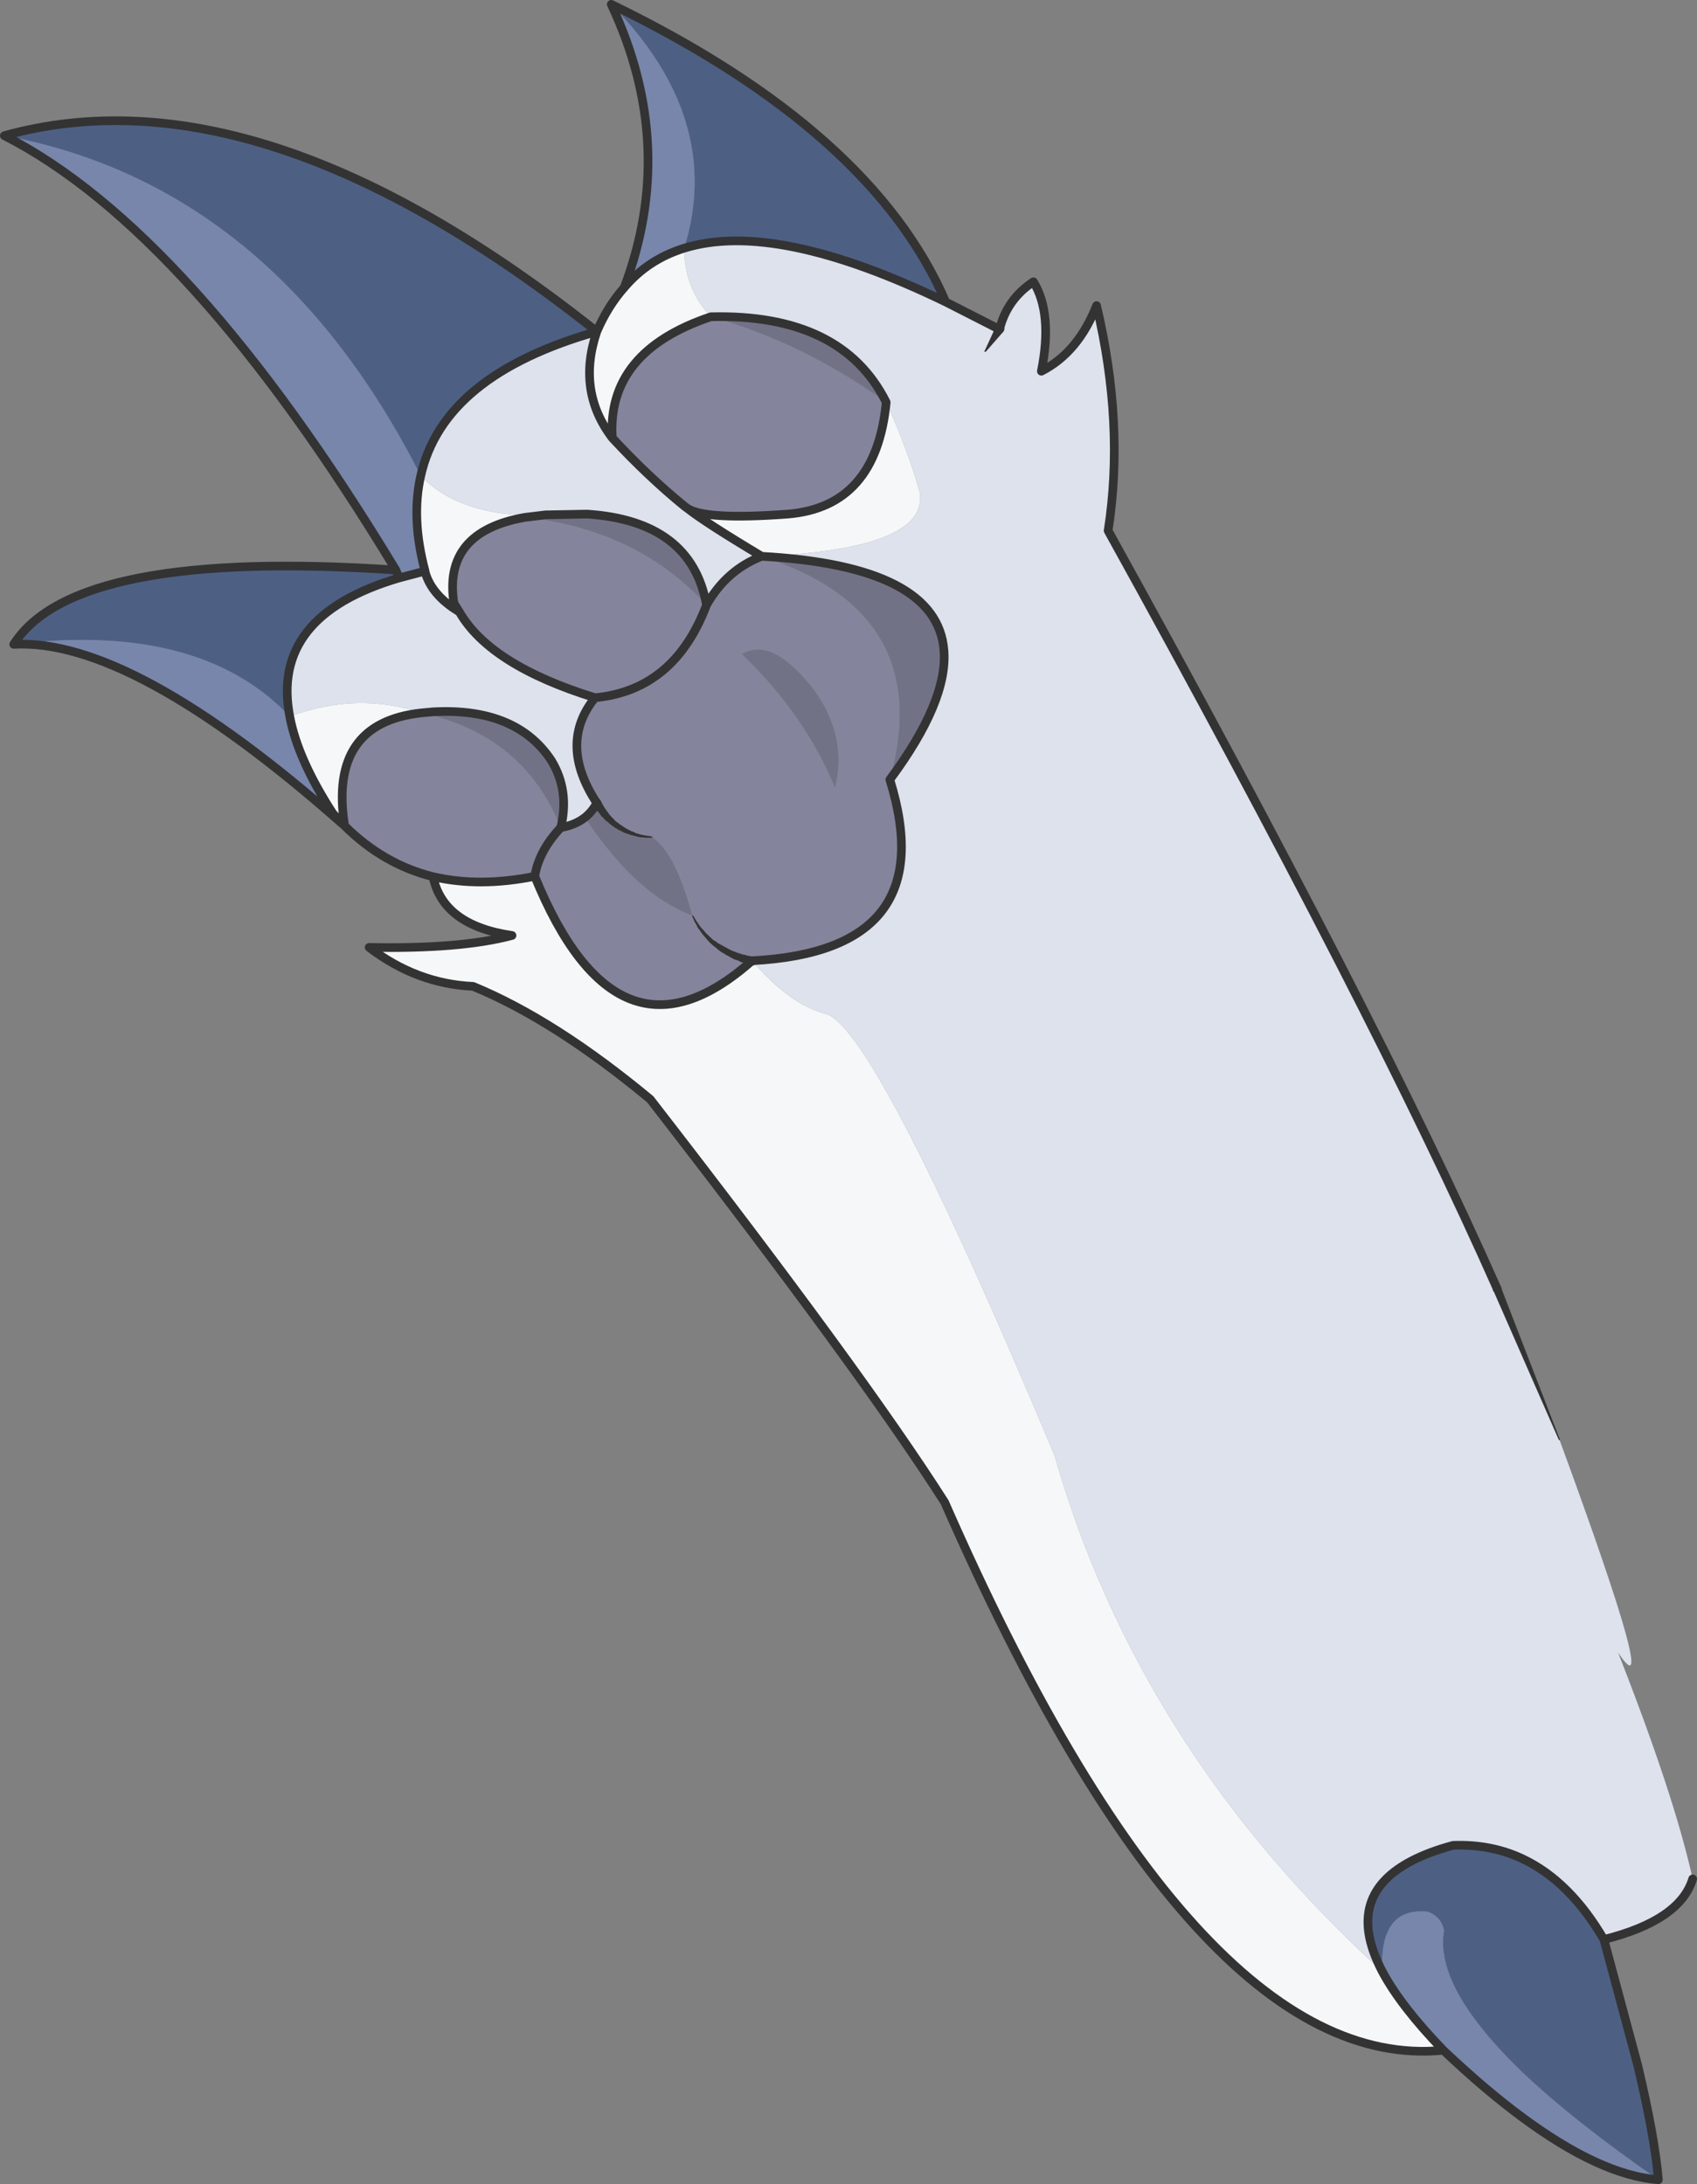 <?xml version="1.0" encoding="UTF-8" standalone="no"?>
<svg xmlns:xlink="http://www.w3.org/1999/xlink" height="302.7px" width="235.15px" xmlns="http://www.w3.org/2000/svg">
  <rect width="100%" height="100%" fill="#808080" stroke="none"/>
  <g transform="matrix(1.0, 0.0, 0.0, 1.0, 117.6, 151.35)">
    <path d="M13.45 -109.5 L20.9 -105.7 Q21.95 -109.9 25.6 -112.3 28.3 -107.9 26.7 -99.9 31.8 -102.5 34.35 -109.0 38.25 -92.5 35.95 -77.8 72.9 -11.05 89.9 27.35 95.1 39.1 98.5 48.2 112.75 87.0 106.6 77.65 114.4 97.5 116.95 109.05 115.2 114.8 104.65 117.45 99.95 109.4 93.45 106.3 89.05 104.2 83.75 104.4 70.85 107.9 72.05 116.45 72.4 118.95 73.95 121.9 40.2 91.15 28.5 50.3 3.2 -10.1 -3.45 -10.9 -8.3 -12.3 -13.4 -18.2 13.1 -19.55 5.7 -43.3 13.75 -54.15 13.2 -61.2 12.3 -72.9 -12.05 -74.25 11.1 -75.25 9.85 -83.1 L9.35 -84.8 Q7.65 -90.25 5.2 -95.6 -0.95 -107.9 -19.1 -107.45 -22.8 -111.4 -22.8 -116.95 -10.1 -120.9 13.45 -109.5 M-19.7 -67.5 Q-21.8 -79.15 -36.25 -80.1 L-41.6 -80.0 -41.95 -80.0 Q-53.5 -79.45 -59.3 -85.4 -56.2 -99.35 -34.9 -105.4 -37.7 -97.15 -32.75 -90.65 -27.8 -85.3 -22.7 -81.15 L-22.35 -80.9 Q-19.9 -78.95 -12.05 -74.25 -16.95 -72.35 -19.7 -67.5 M-35.15 -54.65 Q-40.3 -48.3 -34.9 -40.05 -35.55 -38.85 -36.55 -38.05 -37.9 -37.0 -39.9 -36.65 -38.65 -41.75 -41.2 -45.95 -46.05 -53.3 -57.55 -52.7 L-59.2 -52.55 Q-68.15 -55.5 -77.45 -52.05 -80.15 -66.0 -62.3 -71.25 L-58.7 -72.2 -58.7 -72.1 Q-57.8 -68.85 -53.95 -66.55 -49.7 -59.15 -35.15 -54.65" fill="#dde2ed" fill-rule="evenodd" stroke="none"/>
    <path d="M-22.8 -116.95 Q-22.8 -111.4 -19.1 -107.45 -33.55 -102.6 -32.75 -90.65 -37.7 -97.15 -34.9 -105.4 -33.4 -108.9 -31.1 -111.5 -27.8 -115.4 -22.8 -116.95 M5.2 -95.6 Q7.65 -90.25 9.35 -84.8 L9.85 -83.1 Q11.1 -75.25 -12.05 -74.25 -19.9 -78.95 -22.35 -80.9 -19.85 -79.25 -8.45 -80.1 3.8 -81.1 5.2 -95.6 M-13.4 -18.2 Q-8.3 -12.3 -3.45 -10.9 3.2 -10.1 28.5 50.3 40.2 91.15 73.95 121.9 76.55 126.75 82.4 132.8 48.1 136.2 13.3 56.85 1.8 38.8 -27.5 1.0 -40.75 -10.0 -52.05 -14.65 -59.85 -15.0 -66.45 -20.05 -53.75 -19.8 -46.65 -21.7 -56.2 -23.1 -57.6 -29.85 -51.15 -28.35 -43.5 -29.9 -32.0 -1.7 -13.4 -18.2 M-69.85 -36.9 L-70.05 -37.1 -70.15 -37.2 -70.25 -37.25 -71.5 -38.65 Q-76.35 -46.15 -77.45 -52.05 -68.15 -55.5 -59.2 -52.55 -72.1 -51.15 -69.85 -36.9 M-59.3 -85.4 Q-53.5 -79.45 -41.95 -80.0 L-44.85 -79.65 Q-56.25 -77.65 -54.7 -67.75 L-53.95 -66.55 Q-57.8 -68.85 -58.7 -72.1 L-58.7 -72.2 Q-60.65 -79.5 -59.3 -85.4" fill="#f6f7f8" fill-rule="evenodd" stroke="none"/>
    <path d="M-19.1 -107.45 Q-0.95 -107.9 5.2 -95.6 -6.5 -103.95 -19.1 -107.45 M-12.05 -74.25 Q12.3 -72.9 13.2 -61.2 13.75 -54.15 5.7 -43.3 12.15 -66.45 -12.05 -74.25 M-41.95 -80.0 L-41.6 -80.0 -36.25 -80.1 Q-21.8 -79.15 -19.7 -67.5 -29.3 -77.95 -44.85 -79.65 L-41.95 -80.0 M-34.9 -40.05 Q-32.3 -35.6 -27.3 -35.35 -24.1 -33.4 -21.65 -24.45 -29.55 -27.4 -36.55 -38.05 -35.55 -38.85 -34.9 -40.05 M-14.8 -60.7 Q-10.6 -63.2 -4.85 -55.8 -0.1 -49.3 -1.9 -42.15 -5.95 -52.15 -14.8 -60.7 M-59.2 -52.55 L-57.55 -52.7 Q-46.05 -53.3 -41.2 -45.95 -38.65 -41.75 -39.9 -36.65 -45.05 -49.5 -59.2 -52.55" fill="#727287" fill-rule="evenodd" stroke="none"/>
    <path d="M13.45 -109.5 Q-10.1 -120.9 -22.8 -116.95 -17.25 -134.8 -32.9 -150.75 3.25 -133.2 13.45 -109.5 M73.95 121.9 Q72.4 118.95 72.05 116.45 70.85 107.9 83.75 104.4 89.05 104.2 93.45 106.3 99.95 109.4 104.65 117.45 L109.3 134.75 Q111.7 144.8 112.2 150.75 100.45 142.6 93.35 135.85 83.8 126.65 82.55 119.9 L82.5 119.55 Q82.2 117.8 82.5 116.2 82.05 114.2 80.2 113.6 73.5 112.95 73.95 121.9 M-115.7 -62.05 Q-107.25 -75.35 -62.75 -72.35 L-62.3 -71.25 Q-80.15 -66.0 -77.45 -52.05 -89.9 -65.2 -115.7 -62.05 M-117.0 -132.55 Q-81.5 -142.4 -34.9 -105.4 -56.2 -99.35 -59.3 -85.4 -79.7 -125.6 -117.0 -132.55" fill="#4d6084" fill-rule="evenodd" stroke="none"/>
    <path d="M73.95 121.9 Q73.5 112.95 80.2 113.6 82.05 114.2 82.5 116.2 82.2 117.8 82.5 119.55 L82.55 119.9 Q83.8 126.65 93.35 135.85 100.45 142.6 112.2 150.75 104.15 150.1 93.35 142.1 88.2 138.3 82.4 132.8 76.55 126.75 73.95 121.9 M-70.25 -37.25 Q-99.35 -62.95 -115.7 -62.05 -89.9 -65.2 -77.45 -52.05 -76.35 -46.15 -71.5 -38.65 L-70.25 -37.25 M-62.75 -72.35 Q-91.2 -119.4 -117.0 -132.55 -79.7 -125.6 -59.3 -85.4 -60.65 -79.5 -58.7 -72.2 L-62.3 -71.25 -62.75 -72.35 M-31.1 -111.5 Q-23.7 -131.15 -32.9 -150.75 -17.25 -134.8 -22.8 -116.95 -27.8 -115.4 -31.1 -111.5" fill="#7886ab" fill-rule="evenodd" stroke="none"/>
    <path d="M5.7 -43.3 Q13.1 -19.55 -13.4 -18.2 -32.0 -1.7 -43.5 -29.9 -42.95 -33.4 -39.9 -36.65 -42.95 -33.4 -43.5 -29.9 -51.15 -28.35 -57.6 -29.85 -64.45 -31.55 -69.85 -36.9 -72.1 -51.15 -59.2 -52.55 -45.05 -49.5 -39.9 -36.65 -37.9 -37.0 -36.55 -38.05 -29.55 -27.4 -21.65 -24.45 -24.1 -33.4 -27.3 -35.35 -32.3 -35.6 -34.9 -40.05 -40.3 -48.3 -35.15 -54.65 -24.15 -55.7 -19.7 -67.5 -24.15 -55.7 -35.15 -54.65 -49.7 -59.15 -53.95 -66.55 L-54.7 -67.75 Q-56.25 -77.65 -44.85 -79.65 -29.3 -77.95 -19.7 -67.5 -16.95 -72.35 -12.05 -74.25 12.15 -66.45 5.7 -43.3 M-22.35 -80.9 L-22.7 -81.15 Q-27.8 -85.3 -32.75 -90.65 -33.55 -102.6 -19.1 -107.45 -6.5 -103.95 5.2 -95.6 3.8 -81.1 -8.45 -80.1 -19.85 -79.25 -22.35 -80.9 M-14.8 -60.7 Q-5.95 -52.15 -1.9 -42.15 -0.1 -49.3 -4.85 -55.8 -10.6 -63.2 -14.8 -60.7" fill="#84849c" fill-rule="evenodd" stroke="none"/>
    <path d="M89.9 27.35 Q72.9 -11.05 35.95 -77.8 38.25 -92.5 34.35 -109.0 31.8 -102.5 26.7 -99.9 28.3 -107.9 25.6 -112.3 21.95 -109.9 20.9 -105.7 L13.45 -109.5 Q-10.1 -120.9 -22.8 -116.95 -27.8 -115.4 -31.1 -111.5 -23.7 -131.15 -32.9 -150.75 3.25 -133.2 13.45 -109.5 M-19.1 -107.45 Q-0.95 -107.9 5.2 -95.6 3.8 -81.1 -8.45 -80.1 -19.85 -79.25 -22.35 -80.9 L-22.7 -81.15 Q-27.8 -85.3 -32.75 -90.65 -37.7 -97.15 -34.9 -105.4 -56.2 -99.35 -59.3 -85.4 -60.65 -79.5 -58.7 -72.2 L-58.7 -72.1 Q-57.8 -68.85 -53.95 -66.55 L-54.7 -67.75 Q-56.25 -77.65 -44.85 -79.65 L-41.95 -80.0 -41.6 -80.0 -36.25 -80.1 Q-21.8 -79.15 -19.7 -67.5 -16.95 -72.35 -12.05 -74.25 -19.9 -78.95 -22.35 -80.9 M-12.05 -74.25 Q12.3 -72.9 13.2 -61.2 13.75 -54.15 5.7 -43.3 13.1 -19.55 -13.4 -18.2 -32.0 -1.7 -43.5 -29.9 -42.95 -33.4 -39.9 -36.65 -37.9 -37.0 -36.55 -38.05 -35.55 -38.85 -34.9 -40.05 -40.3 -48.3 -35.15 -54.65 -49.7 -59.15 -53.95 -66.55 M73.95 121.9 Q72.4 118.95 72.05 116.45 70.85 107.9 83.75 104.4 89.05 104.2 93.45 106.3 99.95 109.4 104.65 117.45 115.2 114.8 116.95 109.05 M112.2 150.75 Q111.7 144.8 109.3 134.75 L104.65 117.45 M82.4 132.8 Q88.2 138.3 93.35 142.1 104.15 150.1 112.2 150.75 M73.95 121.9 Q76.55 126.75 82.4 132.8 48.1 136.2 13.3 56.85 1.8 38.8 -27.5 1.0 -40.75 -10.0 -52.05 -14.65 -59.85 -15.0 -66.45 -20.05 -53.75 -19.8 -46.65 -21.7 -56.2 -23.1 -57.6 -29.85 -64.45 -31.55 -69.85 -36.9 L-70.05 -37.1 -70.15 -37.2 -70.25 -37.25 Q-99.35 -62.95 -115.7 -62.05 -107.25 -75.35 -62.75 -72.35 -91.2 -119.4 -117.0 -132.55 -81.5 -142.4 -34.9 -105.4 -33.4 -108.9 -31.1 -111.5 M-19.7 -67.5 Q-24.15 -55.7 -35.15 -54.65 M-62.3 -71.25 Q-80.15 -66.0 -77.45 -52.05 -76.35 -46.15 -71.5 -38.65 L-70.25 -37.25 M-59.2 -52.55 L-57.55 -52.7 Q-46.05 -53.3 -41.2 -45.95 -38.65 -41.75 -39.9 -36.65 M-59.2 -52.55 Q-72.1 -51.15 -69.85 -36.9 M-62.75 -72.35 L-62.3 -71.25 -58.7 -72.2 M-57.6 -29.85 Q-51.15 -28.35 -43.5 -29.9 M-32.75 -90.65 Q-33.55 -102.6 -19.1 -107.45" fill="none" stroke="#333333" stroke-linecap="round" stroke-linejoin="round" stroke-width="1.2"/>
    <path d="M-21.7 -24.4 L-21.65 -24.5 -21.55 -24.45 -21.3 -24.05 -21.2 -23.85 -20.55 -22.9 -20.0 -22.3 -19.85 -22.1 -18.85 -21.15 -18.65 -21.0 -18.45 -20.9 -18.25 -20.75 -18.15 -20.65 -18.05 -20.6 -16.4 -19.7 -15.95 -19.5 -15.75 -19.45 -15.55 -19.35 -15.35 -19.3 -15.3 -19.25 -15.2 -19.25 -14.65 -19.05 -14.5 -19.05 -14.2 -18.95 -13.25 -18.75 -13.15 -18.75 Q-12.55 -18.55 -12.75 -18.0 -12.95 -17.4 -13.5 -17.6 L-13.95 -17.7 -15.0 -18.05 -15.15 -18.15 -15.55 -18.3 -15.65 -18.35 -15.75 -18.35 -16.35 -18.65 -16.75 -18.9 -16.9 -18.95 -17.0 -19.0 -17.2 -19.15 -17.65 -19.4 -18.05 -19.7 -18.45 -20.05 -18.55 -20.1 -18.65 -20.2 -18.85 -20.35 -19.05 -20.55 -19.25 -20.7 -19.4 -20.9 -19.6 -21.1 -20.05 -21.65 -20.2 -21.8 -20.95 -22.85 -21.1 -23.2 -21.3 -23.5 -21.7 -24.4 M-35.4 -39.7 L-35.4 -39.75 Q-35.7 -40.2 -35.2 -40.6 -34.6 -40.9 -34.35 -40.35 L-33.95 -39.6 -33.45 -38.85 -33.35 -38.75 -33.15 -38.45 -33.0 -38.3 -32.75 -38.0 -32.6 -37.9 -32.5 -37.75 -32.2 -37.45 -32.0 -37.35 -31.85 -37.2 -30.8 -36.5 -30.1 -36.15 -29.7 -36.0 -29.55 -35.9 -28.7 -35.65 -28.55 -35.65 -28.45 -35.6 -28.4 -35.6 -27.85 -35.5 -27.65 -35.5 -27.25 -35.4 -27.2 -35.3 Q-27.2 -35.2 -27.3 -35.25 L-28.15 -35.25 -28.45 -35.3 -28.75 -35.3 -29.1 -35.35 -30.25 -35.65 -31.1 -35.95 -31.9 -36.35 -32.3 -36.6 -32.5 -36.7 -32.65 -36.85 -32.85 -36.95 -33.0 -37.1 -33.2 -37.25 -33.35 -37.4 -33.7 -37.65 -33.75 -37.75 -33.85 -37.8 -33.95 -37.95 -34.1 -38.1 -34.25 -38.2 -34.45 -38.5 -34.85 -39.0 -35.05 -39.2 -35.15 -39.4 -35.4 -39.7 M98.55 48.15 L98.5 48.25 98.4 48.2 89.35 27.55 89.3 27.55 Q89.1 27.0 89.65 26.75 90.2 26.55 90.4 27.1 L98.55 48.15 M20.35 -106.0 L20.45 -106.15 21.3 -106.2 Q21.8 -105.8 21.4 -105.35 L19.0 -102.6 18.9 -102.6 Q18.7 -102.6 18.85 -102.75 L20.35 -106.0" fill="#333333" fill-rule="evenodd" stroke="none"/>
  </g>
</svg>
